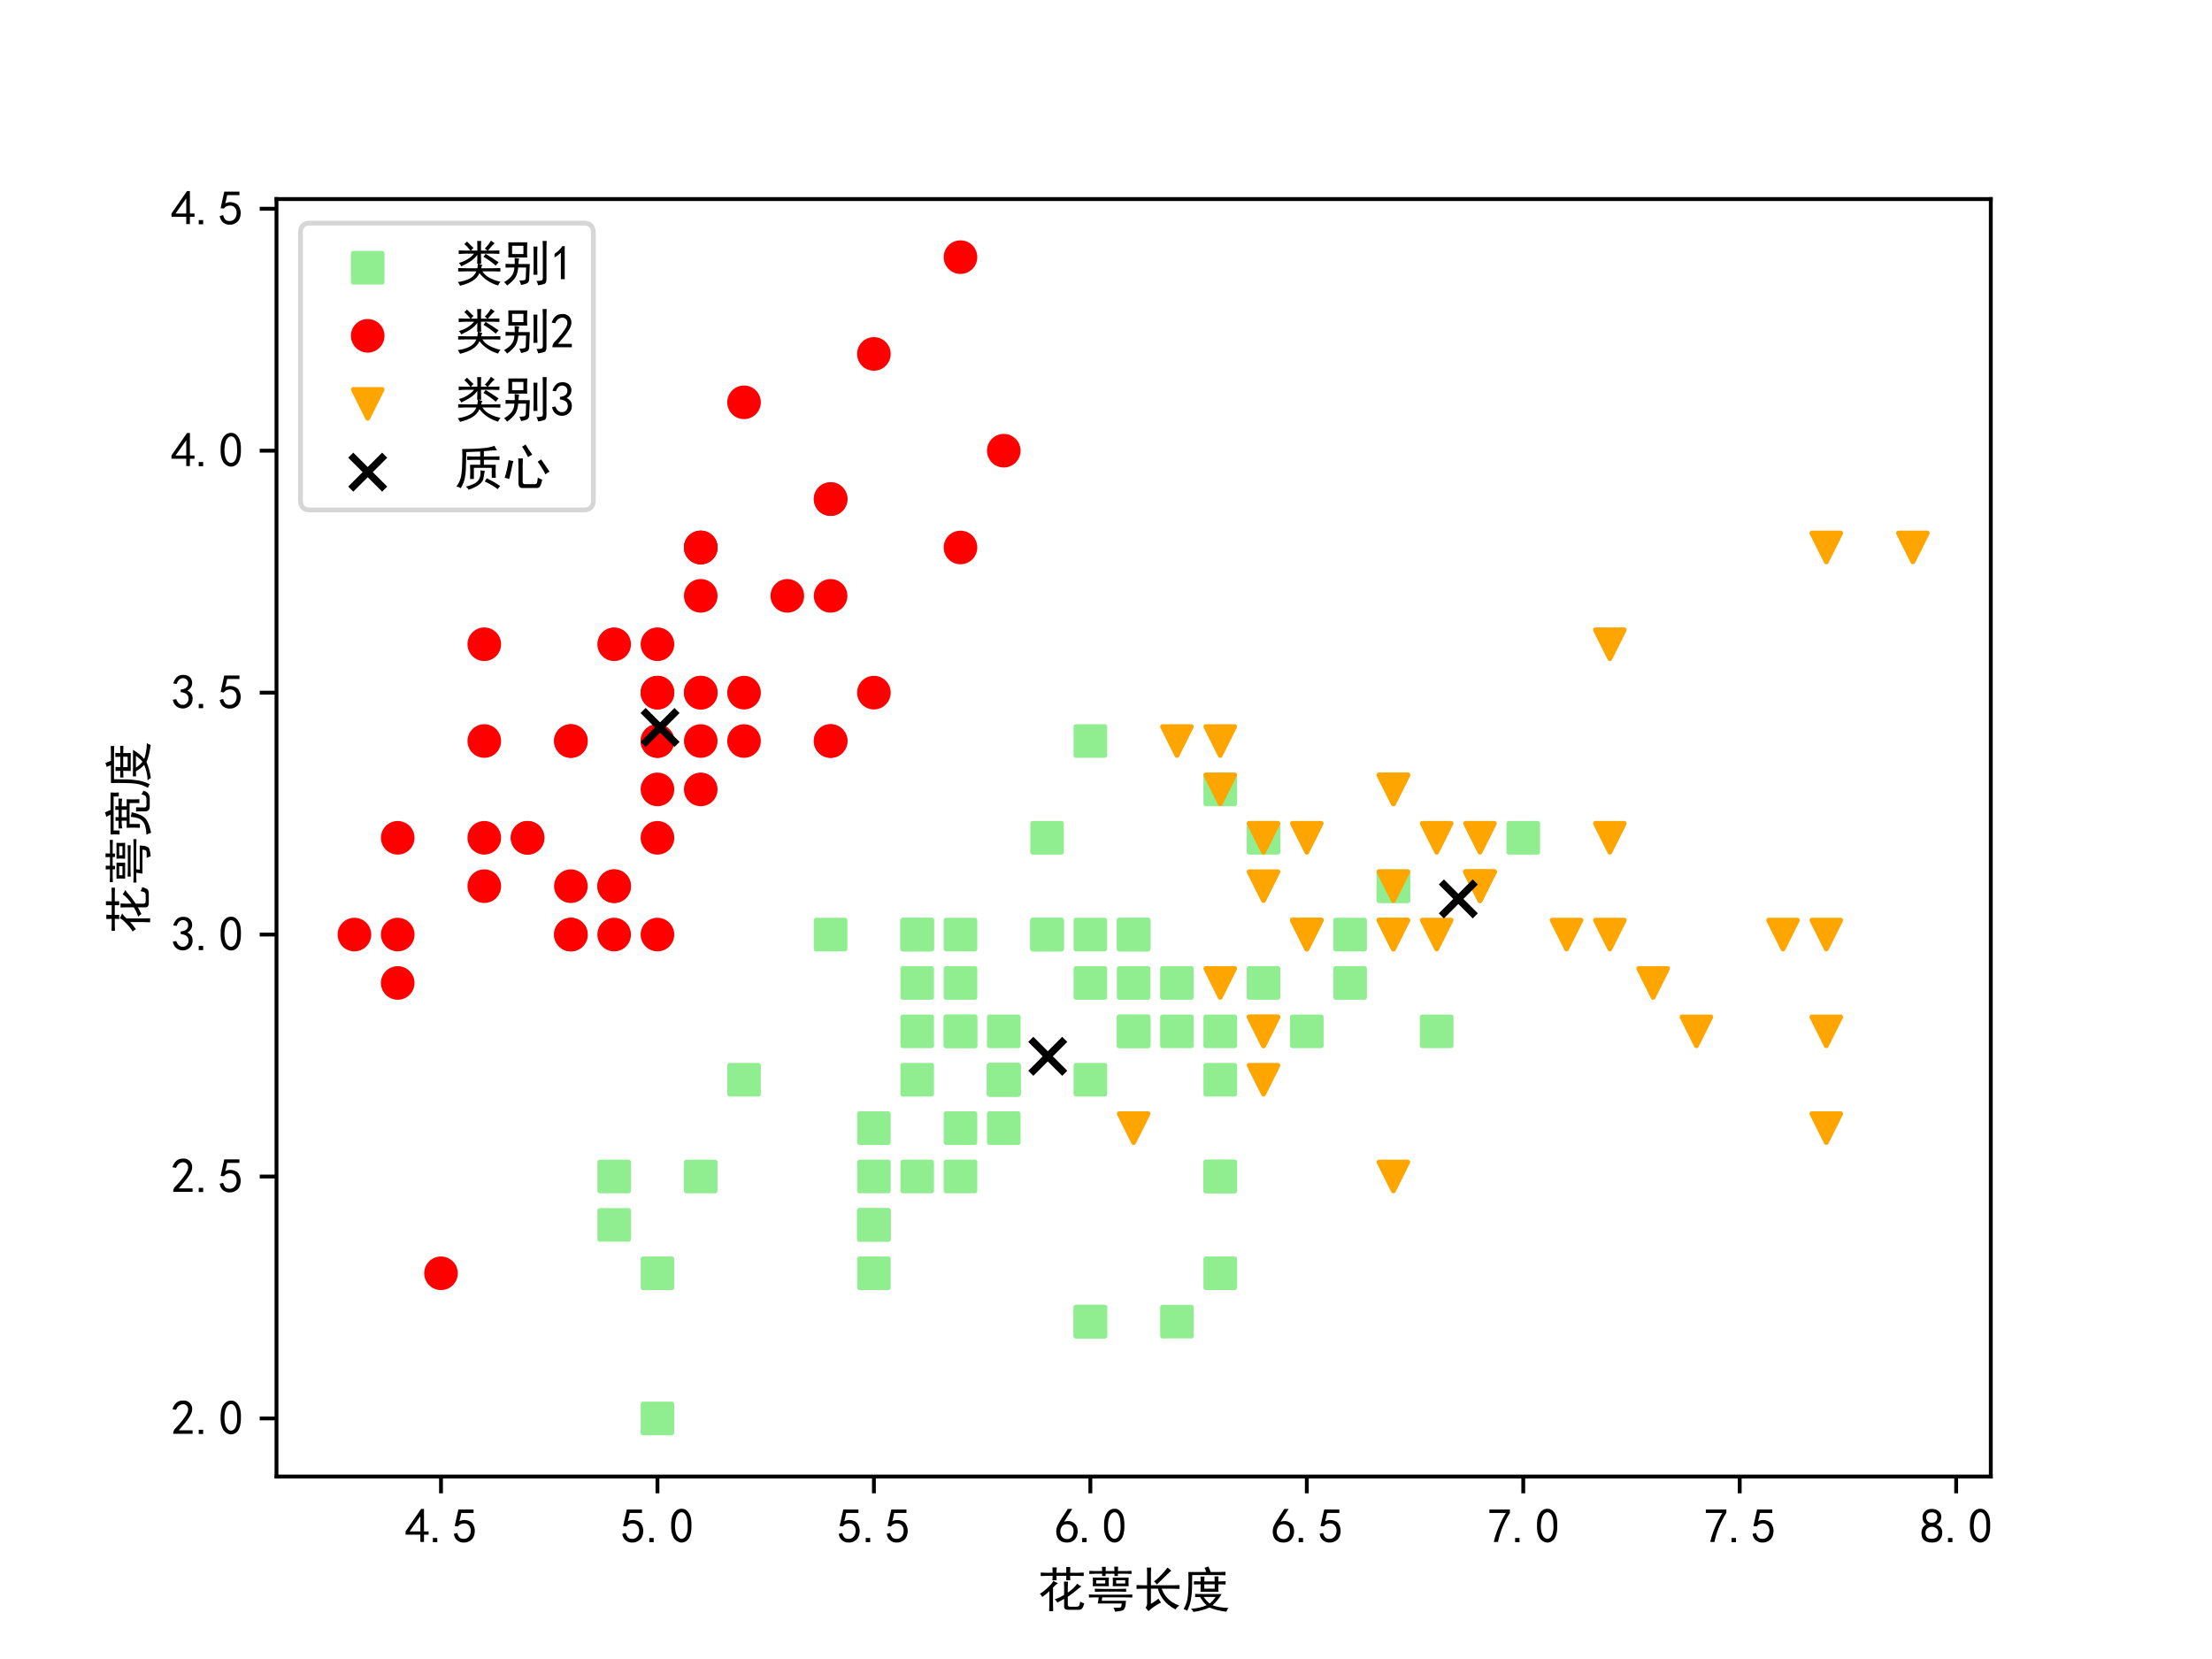 <?xml version="1.0" encoding="utf-8" standalone="no"?>
<!DOCTYPE svg PUBLIC "-//W3C//DTD SVG 1.1//EN"
  "http://www.w3.org/Graphics/SVG/1.1/DTD/svg11.dtd">
<svg height="345.6pt" version="1.1" viewBox="0 0 460.8 345.6" width="460.8pt" xmlns="http://www.w3.org/2000/svg" xmlns:xlink="http://www.w3.org/1999/xlink">
 <defs>
  <style type="text/css">*{stroke-linecap:butt;stroke-linejoin:round;}</style>
 </defs>
 <g id="figure_1">
  <g id="patch_1">
   <path d="M 0 345.6 
L 460.8 345.6 
L 460.8 0 
L 0 0 
z
" style="fill:#ffffff;"/>
  </g>
  <g id="axes_1">
   <g id="patch_2">
    <path d="M 57.6 307.584 
L 414.72 307.584 
L 414.72 41.472 
L 57.6 41.472 
z
" style="fill:#ffffff;"/>
   </g>
   <g id="PathCollection_1">
    <defs>
     <path d="M -3 3 
L 3 3 
L 3 -3 
L -3 -3 
z
" id="mfd81aebf42" style="stroke:#90ee90;"/>
    </defs>
    <g clip-path="url(#pcecd02b2a0)">
     <use style="fill:#90ee90;stroke:#90ee90;" x="317.324" xlink:href="#mfd81aebf42" y="174.528"/>
     <use style="fill:#90ee90;stroke:#90ee90;" x="263.215" xlink:href="#mfd81aebf42" y="174.528"/>
     <use style="fill:#90ee90;stroke:#90ee90;" x="182.051" xlink:href="#mfd81aebf42" y="265.248"/>
     <use style="fill:#90ee90;stroke:#90ee90;" x="272.233" xlink:href="#mfd81aebf42" y="214.848"/>
     <use style="fill:#90ee90;stroke:#90ee90;" x="200.087" xlink:href="#mfd81aebf42" y="214.848"/>
     <use style="fill:#90ee90;stroke:#90ee90;" x="254.196" xlink:href="#mfd81aebf42" y="164.448"/>
     <use style="fill:#90ee90;stroke:#90ee90;" x="127.942" xlink:href="#mfd81aebf42" y="255.168"/>
     <use style="fill:#90ee90;stroke:#90ee90;" x="281.251" xlink:href="#mfd81aebf42" y="204.768"/>
     <use style="fill:#90ee90;stroke:#90ee90;" x="154.996" xlink:href="#mfd81aebf42" y="224.928"/>
     <use style="fill:#90ee90;stroke:#90ee90;" x="136.96" xlink:href="#mfd81aebf42" y="295.488"/>
     <use style="fill:#90ee90;stroke:#90ee90;" x="218.124" xlink:href="#mfd81aebf42" y="194.688"/>
     <use style="fill:#90ee90;stroke:#90ee90;" x="227.142" xlink:href="#mfd81aebf42" y="275.328"/>
     <use style="fill:#90ee90;stroke:#90ee90;" x="236.16" xlink:href="#mfd81aebf42" y="204.768"/>
     <use style="fill:#90ee90;stroke:#90ee90;" x="191.069" xlink:href="#mfd81aebf42" y="204.768"/>
     <use style="fill:#90ee90;stroke:#90ee90;" x="290.269" xlink:href="#mfd81aebf42" y="184.608"/>
     <use style="fill:#90ee90;stroke:#90ee90;" x="191.069" xlink:href="#mfd81aebf42" y="194.688"/>
     <use style="fill:#90ee90;stroke:#90ee90;" x="209.105" xlink:href="#mfd81aebf42" y="224.928"/>
     <use style="fill:#90ee90;stroke:#90ee90;" x="245.178" xlink:href="#mfd81aebf42" y="275.328"/>
     <use style="fill:#90ee90;stroke:#90ee90;" x="191.069" xlink:href="#mfd81aebf42" y="245.088"/>
     <use style="fill:#90ee90;stroke:#90ee90;" x="218.124" xlink:href="#mfd81aebf42" y="174.528"/>
     <use style="fill:#90ee90;stroke:#90ee90;" x="236.16" xlink:href="#mfd81aebf42" y="214.848"/>
     <use style="fill:#90ee90;stroke:#90ee90;" x="254.196" xlink:href="#mfd81aebf42" y="245.088"/>
     <use style="fill:#90ee90;stroke:#90ee90;" x="236.16" xlink:href="#mfd81aebf42" y="214.848"/>
     <use style="fill:#90ee90;stroke:#90ee90;" x="263.215" xlink:href="#mfd81aebf42" y="204.768"/>
     <use style="fill:#90ee90;stroke:#90ee90;" x="281.251" xlink:href="#mfd81aebf42" y="194.688"/>
     <use style="fill:#90ee90;stroke:#90ee90;" x="299.287" xlink:href="#mfd81aebf42" y="214.848"/>
     <use style="fill:#90ee90;stroke:#90ee90;" x="227.142" xlink:href="#mfd81aebf42" y="204.768"/>
     <use style="fill:#90ee90;stroke:#90ee90;" x="200.087" xlink:href="#mfd81aebf42" y="235.008"/>
     <use style="fill:#90ee90;stroke:#90ee90;" x="182.051" xlink:href="#mfd81aebf42" y="255.168"/>
     <use style="fill:#90ee90;stroke:#90ee90;" x="182.051" xlink:href="#mfd81aebf42" y="255.168"/>
     <use style="fill:#90ee90;stroke:#90ee90;" x="209.105" xlink:href="#mfd81aebf42" y="224.928"/>
     <use style="fill:#90ee90;stroke:#90ee90;" x="227.142" xlink:href="#mfd81aebf42" y="224.928"/>
     <use style="fill:#90ee90;stroke:#90ee90;" x="173.033" xlink:href="#mfd81aebf42" y="194.688"/>
     <use style="fill:#90ee90;stroke:#90ee90;" x="227.142" xlink:href="#mfd81aebf42" y="154.368"/>
     <use style="fill:#90ee90;stroke:#90ee90;" x="290.269" xlink:href="#mfd81aebf42" y="184.608"/>
     <use style="fill:#90ee90;stroke:#90ee90;" x="254.196" xlink:href="#mfd81aebf42" y="265.248"/>
     <use style="fill:#90ee90;stroke:#90ee90;" x="191.069" xlink:href="#mfd81aebf42" y="194.688"/>
     <use style="fill:#90ee90;stroke:#90ee90;" x="182.051" xlink:href="#mfd81aebf42" y="245.088"/>
     <use style="fill:#90ee90;stroke:#90ee90;" x="182.051" xlink:href="#mfd81aebf42" y="235.008"/>
     <use style="fill:#90ee90;stroke:#90ee90;" x="236.16" xlink:href="#mfd81aebf42" y="194.688"/>
     <use style="fill:#90ee90;stroke:#90ee90;" x="209.105" xlink:href="#mfd81aebf42" y="235.008"/>
     <use style="fill:#90ee90;stroke:#90ee90;" x="136.96" xlink:href="#mfd81aebf42" y="265.248"/>
     <use style="fill:#90ee90;stroke:#90ee90;" x="191.069" xlink:href="#mfd81aebf42" y="224.928"/>
     <use style="fill:#90ee90;stroke:#90ee90;" x="200.087" xlink:href="#mfd81aebf42" y="194.688"/>
     <use style="fill:#90ee90;stroke:#90ee90;" x="200.087" xlink:href="#mfd81aebf42" y="204.768"/>
     <use style="fill:#90ee90;stroke:#90ee90;" x="245.178" xlink:href="#mfd81aebf42" y="204.768"/>
     <use style="fill:#90ee90;stroke:#90ee90;" x="145.978" xlink:href="#mfd81aebf42" y="245.088"/>
     <use style="fill:#90ee90;stroke:#90ee90;" x="200.087" xlink:href="#mfd81aebf42" y="214.848"/>
     <use style="fill:#90ee90;stroke:#90ee90;" x="209.105" xlink:href="#mfd81aebf42" y="224.928"/>
     <use style="fill:#90ee90;stroke:#90ee90;" x="127.942" xlink:href="#mfd81aebf42" y="245.088"/>
     <use style="fill:#90ee90;stroke:#90ee90;" x="200.087" xlink:href="#mfd81aebf42" y="245.088"/>
     <use style="fill:#90ee90;stroke:#90ee90;" x="209.105" xlink:href="#mfd81aebf42" y="214.848"/>
     <use style="fill:#90ee90;stroke:#90ee90;" x="227.142" xlink:href="#mfd81aebf42" y="275.328"/>
     <use style="fill:#90ee90;stroke:#90ee90;" x="191.069" xlink:href="#mfd81aebf42" y="214.848"/>
     <use style="fill:#90ee90;stroke:#90ee90;" x="254.196" xlink:href="#mfd81aebf42" y="224.928"/>
     <use style="fill:#90ee90;stroke:#90ee90;" x="245.178" xlink:href="#mfd81aebf42" y="214.848"/>
     <use style="fill:#90ee90;stroke:#90ee90;" x="236.16" xlink:href="#mfd81aebf42" y="194.688"/>
     <use style="fill:#90ee90;stroke:#90ee90;" x="254.196" xlink:href="#mfd81aebf42" y="214.848"/>
     <use style="fill:#90ee90;stroke:#90ee90;" x="227.142" xlink:href="#mfd81aebf42" y="194.688"/>
     <use style="fill:#90ee90;stroke:#90ee90;" x="209.105" xlink:href="#mfd81aebf42" y="224.928"/>
     <use style="fill:#90ee90;stroke:#90ee90;" x="254.196" xlink:href="#mfd81aebf42" y="245.088"/>
     <use style="fill:#90ee90;stroke:#90ee90;" x="218.124" xlink:href="#mfd81aebf42" y="194.688"/>
    </g>
   </g>
   <g id="PathCollection_2">
    <defs>
     <path d="M 0 3 
C 0.796 3 1.559 2.684 2.121 2.121 
C 2.684 1.559 3 0.796 3 0 
C 3 -0.796 2.684 -1.559 2.121 -2.121 
C 1.559 -2.684 0.796 -3 0 -3 
C -0.796 -3 -1.559 -2.684 -2.121 -2.121 
C -2.684 -1.559 -3 -0.796 -3 0 
C -3 0.796 -2.684 1.559 -2.121 2.121 
C -1.559 2.684 -0.796 3 0 3 
z
" id="mad27750762" style="stroke:#ff0000;"/>
    </defs>
    <g clip-path="url(#pcecd02b2a0)">
     <use style="fill:#ff0000;stroke:#ff0000;" x="145.978" xlink:href="#mad27750762" y="144.288"/>
     <use style="fill:#ff0000;stroke:#ff0000;" x="127.942" xlink:href="#mad27750762" y="194.688"/>
     <use style="fill:#ff0000;stroke:#ff0000;" x="109.905" xlink:href="#mad27750762" y="174.528"/>
     <use style="fill:#ff0000;stroke:#ff0000;" x="100.887" xlink:href="#mad27750762" y="184.608"/>
     <use style="fill:#ff0000;stroke:#ff0000;" x="136.96" xlink:href="#mad27750762" y="134.208"/>
     <use style="fill:#ff0000;stroke:#ff0000;" x="173.033" xlink:href="#mad27750762" y="103.968"/>
     <use style="fill:#ff0000;stroke:#ff0000;" x="100.887" xlink:href="#mad27750762" y="154.368"/>
     <use style="fill:#ff0000;stroke:#ff0000;" x="136.96" xlink:href="#mad27750762" y="154.368"/>
     <use style="fill:#ff0000;stroke:#ff0000;" x="82.851" xlink:href="#mad27750762" y="204.768"/>
     <use style="fill:#ff0000;stroke:#ff0000;" x="127.942" xlink:href="#mad27750762" y="184.608"/>
     <use style="fill:#ff0000;stroke:#ff0000;" x="173.033" xlink:href="#mad27750762" y="124.128"/>
     <use style="fill:#ff0000;stroke:#ff0000;" x="118.924" xlink:href="#mad27750762" y="154.368"/>
     <use style="fill:#ff0000;stroke:#ff0000;" x="118.924" xlink:href="#mad27750762" y="194.688"/>
     <use style="fill:#ff0000;stroke:#ff0000;" x="73.833" xlink:href="#mad27750762" y="194.688"/>
     <use style="fill:#ff0000;stroke:#ff0000;" x="209.105" xlink:href="#mad27750762" y="93.888"/>
     <use style="fill:#ff0000;stroke:#ff0000;" x="200.087" xlink:href="#mad27750762" y="53.568"/>
     <use style="fill:#ff0000;stroke:#ff0000;" x="173.033" xlink:href="#mad27750762" y="103.968"/>
     <use style="fill:#ff0000;stroke:#ff0000;" x="145.978" xlink:href="#mad27750762" y="144.288"/>
     <use style="fill:#ff0000;stroke:#ff0000;" x="200.087" xlink:href="#mad27750762" y="114.048"/>
     <use style="fill:#ff0000;stroke:#ff0000;" x="145.978" xlink:href="#mad27750762" y="114.048"/>
     <use style="fill:#ff0000;stroke:#ff0000;" x="173.033" xlink:href="#mad27750762" y="154.368"/>
     <use style="fill:#ff0000;stroke:#ff0000;" x="145.978" xlink:href="#mad27750762" y="124.128"/>
     <use style="fill:#ff0000;stroke:#ff0000;" x="100.887" xlink:href="#mad27750762" y="134.208"/>
     <use style="fill:#ff0000;stroke:#ff0000;" x="145.978" xlink:href="#mad27750762" y="164.448"/>
     <use style="fill:#ff0000;stroke:#ff0000;" x="118.924" xlink:href="#mad27750762" y="154.368"/>
     <use style="fill:#ff0000;stroke:#ff0000;" x="136.96" xlink:href="#mad27750762" y="194.688"/>
     <use style="fill:#ff0000;stroke:#ff0000;" x="136.96" xlink:href="#mad27750762" y="154.368"/>
     <use style="fill:#ff0000;stroke:#ff0000;" x="154.996" xlink:href="#mad27750762" y="144.288"/>
     <use style="fill:#ff0000;stroke:#ff0000;" x="154.996" xlink:href="#mad27750762" y="154.368"/>
     <use style="fill:#ff0000;stroke:#ff0000;" x="109.905" xlink:href="#mad27750762" y="174.528"/>
     <use style="fill:#ff0000;stroke:#ff0000;" x="118.924" xlink:href="#mad27750762" y="184.608"/>
     <use style="fill:#ff0000;stroke:#ff0000;" x="173.033" xlink:href="#mad27750762" y="154.368"/>
     <use style="fill:#ff0000;stroke:#ff0000;" x="154.996" xlink:href="#mad27750762" y="83.808"/>
     <use style="fill:#ff0000;stroke:#ff0000;" x="182.051" xlink:href="#mad27750762" y="73.728"/>
     <use style="fill:#ff0000;stroke:#ff0000;" x="127.942" xlink:href="#mad27750762" y="184.608"/>
     <use style="fill:#ff0000;stroke:#ff0000;" x="136.96" xlink:href="#mad27750762" y="174.528"/>
     <use style="fill:#ff0000;stroke:#ff0000;" x="182.051" xlink:href="#mad27750762" y="144.288"/>
     <use style="fill:#ff0000;stroke:#ff0000;" x="127.942" xlink:href="#mad27750762" y="134.208"/>
     <use style="fill:#ff0000;stroke:#ff0000;" x="82.851" xlink:href="#mad27750762" y="194.688"/>
     <use style="fill:#ff0000;stroke:#ff0000;" x="145.978" xlink:href="#mad27750762" y="154.368"/>
     <use style="fill:#ff0000;stroke:#ff0000;" x="136.96" xlink:href="#mad27750762" y="144.288"/>
     <use style="fill:#ff0000;stroke:#ff0000;" x="91.869" xlink:href="#mad27750762" y="265.248"/>
     <use style="fill:#ff0000;stroke:#ff0000;" x="82.851" xlink:href="#mad27750762" y="174.528"/>
     <use style="fill:#ff0000;stroke:#ff0000;" x="136.96" xlink:href="#mad27750762" y="144.288"/>
     <use style="fill:#ff0000;stroke:#ff0000;" x="145.978" xlink:href="#mad27750762" y="114.048"/>
     <use style="fill:#ff0000;stroke:#ff0000;" x="118.924" xlink:href="#mad27750762" y="194.688"/>
     <use style="fill:#ff0000;stroke:#ff0000;" x="145.978" xlink:href="#mad27750762" y="114.048"/>
     <use style="fill:#ff0000;stroke:#ff0000;" x="100.887" xlink:href="#mad27750762" y="174.528"/>
     <use style="fill:#ff0000;stroke:#ff0000;" x="164.015" xlink:href="#mad27750762" y="124.128"/>
     <use style="fill:#ff0000;stroke:#ff0000;" x="136.96" xlink:href="#mad27750762" y="164.448"/>
    </g>
   </g>
   <g id="PathCollection_3">
    <defs>
     <path d="M -0 3 
L 3 -3 
L -3 -3 
z
" id="m2364757f7c" style="stroke:#ffa500;"/>
    </defs>
    <g clip-path="url(#pcecd02b2a0)">
     <use style="fill:#ffa500;stroke:#ffa500;" x="308.305" xlink:href="#m2364757f7c" y="184.608"/>
     <use style="fill:#ffa500;stroke:#ffa500;" x="290.269" xlink:href="#m2364757f7c" y="194.688"/>
     <use style="fill:#ffa500;stroke:#ffa500;" x="254.196" xlink:href="#m2364757f7c" y="164.448"/>
     <use style="fill:#ffa500;stroke:#ffa500;" x="326.342" xlink:href="#m2364757f7c" y="194.688"/>
     <use style="fill:#ffa500;stroke:#ffa500;" x="254.196" xlink:href="#m2364757f7c" y="204.768"/>
     <use style="fill:#ffa500;stroke:#ffa500;" x="272.233" xlink:href="#m2364757f7c" y="194.688"/>
     <use style="fill:#ffa500;stroke:#ffa500;" x="371.433" xlink:href="#m2364757f7c" y="194.688"/>
     <use style="fill:#ffa500;stroke:#ffa500;" x="344.378" xlink:href="#m2364757f7c" y="204.768"/>
     <use style="fill:#ffa500;stroke:#ffa500;" x="290.269" xlink:href="#m2364757f7c" y="245.088"/>
     <use style="fill:#ffa500;stroke:#ffa500;" x="335.36" xlink:href="#m2364757f7c" y="134.208"/>
     <use style="fill:#ffa500;stroke:#ffa500;" x="272.233" xlink:href="#m2364757f7c" y="174.528"/>
     <use style="fill:#ffa500;stroke:#ffa500;" x="263.215" xlink:href="#m2364757f7c" y="224.928"/>
     <use style="fill:#ffa500;stroke:#ffa500;" x="299.287" xlink:href="#m2364757f7c" y="194.688"/>
     <use style="fill:#ffa500;stroke:#ffa500;" x="263.215" xlink:href="#m2364757f7c" y="174.528"/>
     <use style="fill:#ffa500;stroke:#ffa500;" x="272.233" xlink:href="#m2364757f7c" y="194.688"/>
     <use style="fill:#ffa500;stroke:#ffa500;" x="380.451" xlink:href="#m2364757f7c" y="114.048"/>
     <use style="fill:#ffa500;stroke:#ffa500;" x="380.451" xlink:href="#m2364757f7c" y="235.008"/>
     <use style="fill:#ffa500;stroke:#ffa500;" x="308.305" xlink:href="#m2364757f7c" y="174.528"/>
     <use style="fill:#ffa500;stroke:#ffa500;" x="380.451" xlink:href="#m2364757f7c" y="214.848"/>
     <use style="fill:#ffa500;stroke:#ffa500;" x="290.269" xlink:href="#m2364757f7c" y="164.448"/>
     <use style="fill:#ffa500;stroke:#ffa500;" x="335.36" xlink:href="#m2364757f7c" y="174.528"/>
     <use style="fill:#ffa500;stroke:#ffa500;" x="263.215" xlink:href="#m2364757f7c" y="214.848"/>
     <use style="fill:#ffa500;stroke:#ffa500;" x="335.36" xlink:href="#m2364757f7c" y="194.688"/>
     <use style="fill:#ffa500;stroke:#ffa500;" x="353.396" xlink:href="#m2364757f7c" y="214.848"/>
     <use style="fill:#ffa500;stroke:#ffa500;" x="398.487" xlink:href="#m2364757f7c" y="114.048"/>
     <use style="fill:#ffa500;stroke:#ffa500;" x="263.215" xlink:href="#m2364757f7c" y="214.848"/>
     <use style="fill:#ffa500;stroke:#ffa500;" x="236.16" xlink:href="#m2364757f7c" y="235.008"/>
     <use style="fill:#ffa500;stroke:#ffa500;" x="380.451" xlink:href="#m2364757f7c" y="194.688"/>
     <use style="fill:#ffa500;stroke:#ffa500;" x="254.196" xlink:href="#m2364757f7c" y="154.368"/>
     <use style="fill:#ffa500;stroke:#ffa500;" x="263.215" xlink:href="#m2364757f7c" y="184.608"/>
     <use style="fill:#ffa500;stroke:#ffa500;" x="308.305" xlink:href="#m2364757f7c" y="184.608"/>
     <use style="fill:#ffa500;stroke:#ffa500;" x="290.269" xlink:href="#m2364757f7c" y="184.608"/>
     <use style="fill:#ffa500;stroke:#ffa500;" x="308.305" xlink:href="#m2364757f7c" y="184.608"/>
     <use style="fill:#ffa500;stroke:#ffa500;" x="299.287" xlink:href="#m2364757f7c" y="174.528"/>
     <use style="fill:#ffa500;stroke:#ffa500;" x="290.269" xlink:href="#m2364757f7c" y="164.448"/>
     <use style="fill:#ffa500;stroke:#ffa500;" x="290.269" xlink:href="#m2364757f7c" y="194.688"/>
     <use style="fill:#ffa500;stroke:#ffa500;" x="272.233" xlink:href="#m2364757f7c" y="194.688"/>
     <use style="fill:#ffa500;stroke:#ffa500;" x="245.178" xlink:href="#m2364757f7c" y="154.368"/>
    </g>
   </g>
   <g id="PathCollection_4">
    <defs>
     <path d="M -3.536 3.536 
L 3.536 -3.536 
M -3.536 -3.536 
L 3.536 3.536 
" id="m70d8094b6a" style="stroke:#000000;stroke-width:1.5;"/>
    </defs>
    <g clip-path="url(#pcecd02b2a0)">
     <use style="stroke:#000000;stroke-width:1.5;" x="218.269" xlink:href="#m70d8094b6a" y="220.051"/>
     <use style="stroke:#000000;stroke-width:1.5;" x="137.501" xlink:href="#m70d8094b6a" y="151.546"/>
     <use style="stroke:#000000;stroke-width:1.5;" x="303.796" xlink:href="#m70d8094b6a" y="187.261"/>
    </g>
   </g>
   <g id="matplotlib.axis_1">
    <g id="xtick_1">
     <g id="line2d_1">
      <defs>
       <path d="M 0 0 
L 0 3.5 
" id="m097b95d434" style="stroke:#000000;stroke-width:0.8;"/>
      </defs>
      <g>
       <use style="stroke:#000000;stroke-width:0.8;" x="91.869" xlink:href="#m097b95d434" y="307.584"/>
      </g>
     </g>
     <g id="text_1">
      <!-- 4.5 -->
      <g transform="translate(84.369 321.459)scale(0.1 -0.1)">
       <defs>
        <path d="M 2000 1100 
L 75 1100 
L 75 1525 
L 2100 4450 
L 2475 4450 
L 2475 1525 
L 3075 1525 
L 3075 1100 
L 2475 1100 
L 2475 150 
L 2000 150 
L 2000 1100 
z
M 2000 1525 
L 2000 3500 
L 600 1525 
L 2000 1525 
z
" id="SimHei-34" transform="scale(0.016)"/>
        <path d="M 1075 125 
L 500 125 
L 500 675 
L 1075 675 
L 1075 125 
z
" id="SimHei-2e" transform="scale(0.016)"/>
        <path d="M 550 1325 
Q 725 650 1150 575 
Q 1575 500 1837 662 
Q 2100 825 2212 1087 
Q 2325 1350 2312 1675 
Q 2300 2000 2137 2225 
Q 1975 2450 1725 2525 
Q 1475 2600 1162 2525 
Q 850 2450 650 2175 
L 225 2225 
Q 275 2375 700 4375 
L 2675 4375 
L 2675 3925 
L 1075 3925 
Q 950 3250 825 2850 
Q 1200 3025 1525 3012 
Q 1850 3000 2150 2862 
Q 2450 2725 2587 2487 
Q 2725 2250 2787 2012 
Q 2850 1775 2837 1500 
Q 2825 1225 2725 937 
Q 2625 650 2425 462 
Q 2225 275 1937 162 
Q 1650 50 1275 75 
Q 900 100 562 350 
Q 225 600 100 1200 
L 550 1325 
z
" id="SimHei-35" transform="scale(0.016)"/>
       </defs>
       <use xlink:href="#SimHei-34"/>
       <use x="50" xlink:href="#SimHei-2e"/>
       <use x="100" xlink:href="#SimHei-35"/>
      </g>
     </g>
    </g>
    <g id="xtick_2">
     <g id="line2d_2">
      <g>
       <use style="stroke:#000000;stroke-width:0.8;" x="136.96" xlink:href="#m097b95d434" y="307.584"/>
      </g>
     </g>
     <g id="text_2">
      <!-- 5.0 -->
      <g transform="translate(129.46 321.459)scale(0.1 -0.1)">
       <defs>
        <path d="M 225 2537 
Q 250 3200 412 3587 
Q 575 3975 875 4225 
Q 1175 4475 1612 4475 
Q 2050 4475 2375 4112 
Q 2700 3750 2800 3200 
Q 2900 2650 2862 1937 
Q 2825 1225 2612 775 
Q 2400 325 1975 150 
Q 1550 -25 1125 187 
Q 700 400 525 750 
Q 350 1100 275 1487 
Q 200 1875 225 2537 
z
M 750 2687 
Q 675 2000 800 1462 
Q 925 925 1212 700 
Q 1500 475 1800 612 
Q 2100 750 2237 1162 
Q 2375 1575 2375 2062 
Q 2375 2550 2337 2950 
Q 2300 3350 2112 3675 
Q 1925 4000 1612 4012 
Q 1300 4025 1062 3700 
Q 825 3375 750 2687 
z
" id="SimHei-30" transform="scale(0.016)"/>
       </defs>
       <use xlink:href="#SimHei-35"/>
       <use x="50" xlink:href="#SimHei-2e"/>
       <use x="100" xlink:href="#SimHei-30"/>
      </g>
     </g>
    </g>
    <g id="xtick_3">
     <g id="line2d_3">
      <g>
       <use style="stroke:#000000;stroke-width:0.8;" x="182.051" xlink:href="#m097b95d434" y="307.584"/>
      </g>
     </g>
     <g id="text_3">
      <!-- 5.5 -->
      <g transform="translate(174.551 321.459)scale(0.1 -0.1)">
       <use xlink:href="#SimHei-35"/>
       <use x="50" xlink:href="#SimHei-2e"/>
       <use x="100" xlink:href="#SimHei-35"/>
      </g>
     </g>
    </g>
    <g id="xtick_4">
     <g id="line2d_4">
      <g>
       <use style="stroke:#000000;stroke-width:0.8;" x="227.142" xlink:href="#m097b95d434" y="307.584"/>
      </g>
     </g>
     <g id="text_4">
      <!-- 6.0 -->
      <g transform="translate(219.642 321.459)scale(0.1 -0.1)">
       <defs>
        <path d="M 250 1612 
Q 275 1975 387 2225 
Q 500 2475 725 2850 
L 1750 4450 
L 2325 4450 
L 1275 2800 
Q 1950 2975 2350 2750 
Q 2750 2525 2887 2237 
Q 3025 1950 3037 1612 
Q 3050 1275 2937 950 
Q 2825 625 2537 362 
Q 2250 100 1737 75 
Q 1225 50 862 262 
Q 500 475 362 862 
Q 225 1250 250 1612 
z
M 1025 787 
Q 1250 550 1625 525 
Q 2000 500 2250 775 
Q 2500 1050 2500 1575 
Q 2500 2100 2187 2300 
Q 1875 2500 1487 2450 
Q 1100 2400 925 2075 
Q 750 1750 775 1387 
Q 800 1025 1025 787 
z
" id="SimHei-36" transform="scale(0.016)"/>
       </defs>
       <use xlink:href="#SimHei-36"/>
       <use x="50" xlink:href="#SimHei-2e"/>
       <use x="100" xlink:href="#SimHei-30"/>
      </g>
     </g>
    </g>
    <g id="xtick_5">
     <g id="line2d_5">
      <g>
       <use style="stroke:#000000;stroke-width:0.8;" x="272.233" xlink:href="#m097b95d434" y="307.584"/>
      </g>
     </g>
     <g id="text_5">
      <!-- 6.5 -->
      <g transform="translate(264.733 321.459)scale(0.1 -0.1)">
       <use xlink:href="#SimHei-36"/>
       <use x="50" xlink:href="#SimHei-2e"/>
       <use x="100" xlink:href="#SimHei-35"/>
      </g>
     </g>
    </g>
    <g id="xtick_6">
     <g id="line2d_6">
      <g>
       <use style="stroke:#000000;stroke-width:0.8;" x="317.324" xlink:href="#m097b95d434" y="307.584"/>
      </g>
     </g>
     <g id="text_6">
      <!-- 7.0 -->
      <g transform="translate(309.824 321.459)scale(0.1 -0.1)">
       <defs>
        <path d="M 850 150 
Q 1300 2050 2425 3925 
L 275 3925 
L 275 4375 
L 2950 4375 
L 2950 3950 
Q 1775 2050 1400 150 
L 850 150 
z
" id="SimHei-37" transform="scale(0.016)"/>
       </defs>
       <use xlink:href="#SimHei-37"/>
       <use x="50" xlink:href="#SimHei-2e"/>
       <use x="100" xlink:href="#SimHei-30"/>
      </g>
     </g>
    </g>
    <g id="xtick_7">
     <g id="line2d_7">
      <g>
       <use style="stroke:#000000;stroke-width:0.8;" x="362.415" xlink:href="#m097b95d434" y="307.584"/>
      </g>
     </g>
     <g id="text_7">
      <!-- 7.5 -->
      <g transform="translate(354.915 321.459)scale(0.1 -0.1)">
       <use xlink:href="#SimHei-37"/>
       <use x="50" xlink:href="#SimHei-2e"/>
       <use x="100" xlink:href="#SimHei-35"/>
      </g>
     </g>
    </g>
    <g id="xtick_8">
     <g id="line2d_8">
      <g>
       <use style="stroke:#000000;stroke-width:0.8;" x="407.505" xlink:href="#m097b95d434" y="307.584"/>
      </g>
     </g>
     <g id="text_8">
      <!-- 8.0 -->
      <g transform="translate(400.005 321.459)scale(0.1 -0.1)">
       <defs>
        <path d="M 175 1375 
Q 175 1675 325 1962 
Q 475 2250 825 2425 
Q 525 2600 425 2812 
Q 325 3025 312 3300 
Q 300 3575 387 3775 
Q 475 3975 650 4150 
Q 825 4325 1037 4387 
Q 1250 4450 1500 4450 
Q 1750 4450 1950 4400 
Q 2150 4350 2375 4187 
Q 2600 4025 2700 3725 
Q 2800 3425 2687 3025 
Q 2575 2625 2100 2400 
Q 2525 2275 2700 2012 
Q 2875 1750 2875 1375 
Q 2875 1000 2762 775 
Q 2650 550 2512 400 
Q 2375 250 2137 162 
Q 1900 75 1537 75 
Q 1175 75 912 162 
Q 650 250 475 425 
Q 300 600 237 837 
Q 175 1075 175 1375 
z
M 687 1400 
Q 675 1100 787 875 
Q 900 650 1200 587 
Q 1500 525 1825 600 
Q 2150 675 2275 950 
Q 2400 1225 2362 1500 
Q 2325 1775 2050 1962 
Q 1775 2150 1450 2125 
Q 1125 2100 912 1900 
Q 700 1700 687 1400 
z
M 775 3350 
Q 775 3100 950 2875 
Q 1125 2650 1500 2650 
Q 1875 2650 2062 2875 
Q 2250 3100 2237 3412 
Q 2225 3725 2012 3875 
Q 1800 4025 1437 4000 
Q 1075 3975 925 3787 
Q 775 3600 775 3350 
z
" id="SimHei-38" transform="scale(0.016)"/>
       </defs>
       <use xlink:href="#SimHei-38"/>
       <use x="50" xlink:href="#SimHei-2e"/>
       <use x="100" xlink:href="#SimHei-30"/>
      </g>
     </g>
    </g>
    <g id="text_9">
     <!-- 花萼长度 -->
     <g transform="translate(216.16 334.717)scale(0.1 -0.1)">
      <defs>
       <path d="M 3950 3275 
Q 3925 2975 3925 2550 
L 3925 1850 
Q 4200 2000 4587 2362 
Q 4975 2725 5150 3000 
Q 5375 2800 5700 2650 
Q 5400 2475 5100 2187 
Q 4800 1900 3925 1300 
L 3925 275 
Q 3925 0 4250 0 
L 5025 0 
Q 5275 0 5375 112 
Q 5475 225 5550 675 
Q 5800 500 6075 450 
Q 5900 -150 5737 -275 
Q 5575 -400 5250 -400 
L 4025 -400 
Q 3450 -400 3450 0 
L 3450 1025 
Q 3200 875 2575 550 
Q 2450 775 2225 975 
Q 2750 1125 3450 1550 
L 3450 2550 
Q 3450 2975 3425 3275 
L 3950 3275 
z
M 2450 4025 
Q 2450 3750 2475 3450 
L 1925 3450 
Q 1950 3750 1950 4025 
L 1250 4025 
Q 825 4025 400 4000 
L 400 4450 
Q 825 4425 1250 4425 
L 1950 4425 
Q 1950 4825 1925 5125 
L 2500 5125 
Q 2450 4825 2450 4425 
L 3725 4425 
L 3725 5175 
L 4250 5175 
Q 4225 4875 4225 4425 
L 5225 4425 
Q 5675 4425 6000 4450 
L 6000 4000 
Q 5675 4025 5225 4025 
L 4225 4025 
Q 4225 3800 4250 3450 
L 3725 3450 
L 3725 4025 
L 2450 4025 
z
M 2650 3075 
Q 2350 2875 2000 2500 
L 2000 325 
Q 2000 -75 2025 -575 
L 1500 -575 
Q 1525 -100 1525 325 
L 1525 2025 
Q 1100 1625 600 1275 
Q 475 1500 300 1700 
Q 725 1925 1312 2487 
Q 1900 3050 2050 3375 
Q 2275 3200 2650 3075 
z
" id="SimHei-82b1" transform="scale(0.016)"/>
       <path d="M 3625 -125 
Q 4400 -150 4537 -87 
Q 4675 -25 4700 425 
L 1575 425 
Q 1675 950 1700 1225 
L 1225 1225 
Q 875 1225 425 1200 
L 425 1600 
Q 875 1575 1225 1575 
L 5025 1575 
Q 5600 1575 6075 1600 
L 6075 1200 
Q 5600 1225 5025 1225 
L 2150 1225 
Q 2125 1025 2100 775 
L 5250 775 
Q 5225 400 5200 225 
Q 5175 50 5087 -175 
Q 5000 -400 4762 -487 
Q 4525 -575 3850 -650 
Q 3750 -350 3625 -125 
z
M 2150 4650 
Q 2150 4825 2125 5200 
L 2625 5200 
Q 2600 4825 2600 4650 
L 3750 4650 
Q 3750 4975 3725 5225 
L 4225 5225 
Q 4200 4950 4200 4650 
L 5275 4650 
Q 5600 4650 5975 4675 
L 5975 4275 
Q 5600 4300 5275 4300 
L 4200 4300 
L 4200 4000 
L 3750 4000 
L 3750 4300 
L 2600 4300 
L 2600 4000 
L 2150 4000 
L 2150 4300 
L 1200 4300 
Q 875 4300 475 4275 
L 475 4675 
Q 875 4650 1200 4650 
L 2150 4650 
z
M 3025 3800 
Q 3000 3525 3000 3250 
Q 3000 2975 3025 2675 
L 925 2675 
Q 950 2975 950 3250 
Q 950 3525 925 3800 
L 3025 3800 
z
M 5600 3800 
Q 5575 3575 5575 3275 
Q 5575 3000 5600 2675 
L 3525 2675 
Q 3550 2975 3550 3275 
Q 3550 3575 3525 3800 
L 5600 3800 
z
M 4375 2325 
Q 4800 2325 5275 2350 
L 5275 1950 
Q 4800 1975 4400 1975 
L 2225 1975 
Q 1675 1975 1200 1950 
L 1200 2350 
Q 1675 2325 2225 2325 
L 4375 2325 
z
M 2550 3025 
L 2550 3450 
L 1375 3450 
L 1375 3025 
L 2550 3025 
z
M 5150 3025 
L 5150 3450 
L 3975 3450 
L 3975 3025 
L 5150 3025 
z
" id="SimHei-843c" transform="scale(0.016)"/>
       <path d="M 1750 2800 
L 1750 4450 
Q 1750 4675 1725 5100 
L 2275 5100 
Q 2250 4625 2250 4475 
L 2250 2800 
L 5275 2800 
Q 5600 2800 5975 2825 
L 5975 2325 
Q 5500 2350 5100 2350 
L 3650 2350 
Q 3825 1850 4187 1375 
Q 4550 900 5050 587 
Q 5550 275 5950 150 
Q 5625 -50 5450 -350 
Q 4925 -75 4475 300 
Q 4025 675 3675 1212 
Q 3325 1750 3150 2350 
L 2250 2350 
L 2250 375 
Q 2975 825 3225 1050 
Q 3400 775 3575 550 
Q 3100 325 2625 -12 
Q 2150 -350 1925 -575 
Q 1725 -300 1550 -100 
Q 1750 100 1750 425 
L 1750 2350 
L 1175 2350 
Q 825 2350 375 2325 
L 375 2825 
Q 825 2800 1125 2800 
L 1750 2800 
z
M 4900 4700 
Q 4625 4475 4087 3937 
Q 3550 3400 3025 2900 
Q 2800 3200 2650 3300 
Q 3075 3600 3600 4150 
Q 4125 4700 4400 5100 
Q 4600 4925 4900 4700 
z
" id="SimHei-957f" transform="scale(0.016)"/>
       <path d="M 1750 1675 
Q 2450 1650 2875 1650 
L 5200 1650 
Q 4975 1250 4650 850 
Q 4325 450 4025 200 
Q 4350 50 4950 -50 
Q 5550 -150 6100 -150 
Q 5950 -300 5825 -650 
Q 5100 -550 4550 -412 
Q 4000 -275 3625 -100 
Q 3100 -325 2587 -462 
Q 2075 -600 1525 -675 
Q 1450 -475 1225 -250 
Q 1675 -250 2250 -125 
Q 2825 0 3250 200 
Q 2825 550 2400 1275 
L 1750 1250 
L 1750 1675 
z
M 2975 5075 
Q 3250 5150 3475 5250 
Q 3625 4975 3775 4525 
L 4700 4525 
Q 4975 4525 5700 4550 
L 5700 4100 
Q 5000 4125 4650 4125 
L 1375 4125 
Q 1375 3000 1350 2312 
Q 1325 1625 1212 950 
Q 1100 275 725 -525 
Q 500 -375 250 -300 
Q 650 400 762 1075 
Q 875 1750 887 2800 
Q 900 3850 875 4525 
L 3200 4525 
Q 3100 4850 2975 5075 
z
M 2475 3300 
Q 2475 3700 2450 3925 
L 2975 3925 
Q 2950 3725 2950 3300 
L 4300 3300 
Q 4300 3700 4275 3950 
L 4800 3950 
Q 4775 3650 4775 3300 
Q 5325 3300 5725 3325 
L 5725 2900 
Q 5350 2925 4775 2925 
Q 4775 2250 4800 1950 
L 2450 1950 
Q 2475 2350 2475 2925 
Q 2175 2925 1600 2900 
L 1600 3325 
Q 2175 3300 2475 3300 
z
M 4300 2350 
L 4300 2925 
L 2950 2925 
L 2950 2350 
L 4300 2350 
z
M 2875 1275 
Q 3200 775 3650 425 
Q 4025 700 4425 1275 
L 2900 1275 
L 2875 1275 
z
" id="SimHei-5ea6" transform="scale(0.016)"/>
      </defs>
      <use xlink:href="#SimHei-82b1"/>
      <use x="100" xlink:href="#SimHei-843c"/>
      <use x="200" xlink:href="#SimHei-957f"/>
      <use x="300" xlink:href="#SimHei-5ea6"/>
     </g>
    </g>
   </g>
   <g id="matplotlib.axis_2">
    <g id="ytick_1">
     <g id="line2d_9">
      <defs>
       <path d="M 0 0 
L -3.5 0 
" id="m122eb1d091" style="stroke:#000000;stroke-width:0.8;"/>
      </defs>
      <g>
       <use style="stroke:#000000;stroke-width:0.8;" x="57.6" xlink:href="#m122eb1d091" y="295.488"/>
      </g>
     </g>
     <g id="text_10">
      <!-- 2.0 -->
      <g transform="translate(35.6 298.925)scale(0.1 -0.1)">
       <defs>
        <path d="M 300 250 
Q 325 625 650 925 
Q 975 1225 1475 1862 
Q 1975 2500 2125 2850 
Q 2275 3200 2237 3450 
Q 2200 3700 2000 3862 
Q 1800 4025 1537 4000 
Q 1275 3975 1037 3800 
Q 800 3625 675 3275 
L 200 3350 
Q 400 3925 712 4187 
Q 1025 4450 1450 4475 
Q 1700 4500 1900 4462 
Q 2100 4425 2312 4287 
Q 2525 4150 2662 3875 
Q 2800 3600 2762 3212 
Q 2725 2825 2375 2287 
Q 2025 1750 1025 600 
L 2825 600 
L 2825 150 
L 300 150 
L 300 250 
z
" id="SimHei-32" transform="scale(0.016)"/>
       </defs>
       <use xlink:href="#SimHei-32"/>
       <use x="50" xlink:href="#SimHei-2e"/>
       <use x="100" xlink:href="#SimHei-30"/>
      </g>
     </g>
    </g>
    <g id="ytick_2">
     <g id="line2d_10">
      <g>
       <use style="stroke:#000000;stroke-width:0.8;" x="57.6" xlink:href="#m122eb1d091" y="245.088"/>
      </g>
     </g>
     <g id="text_11">
      <!-- 2.5 -->
      <g transform="translate(35.6 248.525)scale(0.1 -0.1)">
       <use xlink:href="#SimHei-32"/>
       <use x="50" xlink:href="#SimHei-2e"/>
       <use x="100" xlink:href="#SimHei-35"/>
      </g>
     </g>
    </g>
    <g id="ytick_3">
     <g id="line2d_11">
      <g>
       <use style="stroke:#000000;stroke-width:0.8;" x="57.6" xlink:href="#m122eb1d091" y="194.688"/>
      </g>
     </g>
     <g id="text_12">
      <!-- 3.0 -->
      <g transform="translate(35.6 198.125)scale(0.1 -0.1)">
       <defs>
        <path d="M 250 1225 
L 700 1300 
Q 800 975 1025 762 
Q 1250 550 1587 562 
Q 1925 575 2125 837 
Q 2325 1100 2300 1437 
Q 2275 1775 2037 1962 
Q 1800 2150 1275 2225 
L 1275 2550 
Q 1800 2600 2037 2825 
Q 2275 3050 2250 3412 
Q 2225 3775 1925 3937 
Q 1625 4100 1287 3975 
Q 950 3850 750 3275 
L 300 3350 
Q 450 3800 712 4100 
Q 975 4400 1425 4450 
Q 1875 4500 2212 4337 
Q 2550 4175 2687 3837 
Q 2825 3500 2725 3100 
Q 2625 2700 2150 2400 
Q 2500 2250 2687 1950 
Q 2875 1650 2812 1162 
Q 2750 675 2375 375 
Q 2000 75 1525 87 
Q 1050 100 700 387 
Q 350 675 250 1225 
z
" id="SimHei-33" transform="scale(0.016)"/>
       </defs>
       <use xlink:href="#SimHei-33"/>
       <use x="50" xlink:href="#SimHei-2e"/>
       <use x="100" xlink:href="#SimHei-30"/>
      </g>
     </g>
    </g>
    <g id="ytick_4">
     <g id="line2d_12">
      <g>
       <use style="stroke:#000000;stroke-width:0.8;" x="57.6" xlink:href="#m122eb1d091" y="144.288"/>
      </g>
     </g>
     <g id="text_13">
      <!-- 3.5 -->
      <g transform="translate(35.6 147.726)scale(0.1 -0.1)">
       <use xlink:href="#SimHei-33"/>
       <use x="50" xlink:href="#SimHei-2e"/>
       <use x="100" xlink:href="#SimHei-35"/>
      </g>
     </g>
    </g>
    <g id="ytick_5">
     <g id="line2d_13">
      <g>
       <use style="stroke:#000000;stroke-width:0.8;" x="57.6" xlink:href="#m122eb1d091" y="93.888"/>
      </g>
     </g>
     <g id="text_14">
      <!-- 4.0 -->
      <g transform="translate(35.6 97.326)scale(0.1 -0.1)">
       <use xlink:href="#SimHei-34"/>
       <use x="50" xlink:href="#SimHei-2e"/>
       <use x="100" xlink:href="#SimHei-30"/>
      </g>
     </g>
    </g>
    <g id="ytick_6">
     <g id="line2d_14">
      <g>
       <use style="stroke:#000000;stroke-width:0.8;" x="57.6" xlink:href="#m122eb1d091" y="43.488"/>
      </g>
     </g>
     <g id="text_15">
      <!-- 4.5 -->
      <g transform="translate(35.6 46.925)scale(0.1 -0.1)">
       <use xlink:href="#SimHei-34"/>
       <use x="50" xlink:href="#SimHei-2e"/>
       <use x="100" xlink:href="#SimHei-35"/>
      </g>
     </g>
    </g>
    <g id="text_16">
     <!-- 花萼宽度 -->
     <g transform="translate(30.35 194.528)rotate(-90)scale(0.1 -0.1)">
      <defs>
       <path d="M 2225 3525 
Q 2225 3700 2200 3925 
L 2700 3925 
Q 2675 3700 2675 3525 
L 3650 3525 
Q 3650 3675 3625 3950 
L 4125 3950 
Q 4100 3675 4100 3525 
Q 4625 3525 5100 3550 
L 5100 3075 
Q 4575 3125 4100 3125 
L 4100 2475 
L 5025 2475 
Q 5000 2175 5000 1875 
L 5000 1475 
Q 5000 1225 5025 825 
L 4525 825 
L 4525 2100 
L 1800 2100 
L 1800 750 
L 1300 750 
Q 1325 1200 1325 1450 
L 1325 1850 
Q 1325 2175 1300 2475 
L 2225 2475 
L 2225 3125 
L 1875 3125 
Q 1700 3125 1225 3050 
L 1225 3550 
Q 1700 3525 1875 3525 
L 2225 3525 
z
M 5375 3500 
L 5375 4175 
L 950 4175 
L 950 3400 
L 425 3400 
Q 450 3725 450 3950 
Q 450 4200 425 4575 
L 3025 4575 
Q 2975 4700 2725 5125 
Q 3050 5200 3300 5300 
Q 3500 4900 3625 4575 
L 5900 4575 
Q 5875 4250 5875 3975 
Q 5875 3700 5900 3500 
L 5375 3500 
z
M 3325 1825 
Q 3100 900 2850 462 
Q 2600 25 2112 -237 
Q 1625 -500 650 -700 
Q 550 -350 400 -100 
Q 1025 -75 1450 37 
Q 1875 150 2150 387 
Q 2425 625 2550 987 
Q 2675 1350 2725 1950 
Q 3100 1850 3325 1825 
z
M 3975 1250 
Q 3950 925 3950 675 
L 3950 150 
Q 3950 -75 4200 -100 
L 4950 -100 
Q 5250 -100 5400 0 
Q 5550 100 5650 550 
Q 5875 400 6125 300 
Q 5925 -500 5175 -525 
L 4025 -525 
Q 3500 -500 3450 -25 
L 3450 725 
Q 3450 925 3425 1250 
L 3975 1250 
z
M 3650 2475 
L 3650 3125 
L 2675 3125 
L 2675 2475 
L 3650 2475 
z
" id="SimHei-5bbd" transform="scale(0.016)"/>
      </defs>
      <use xlink:href="#SimHei-82b1"/>
      <use x="100" xlink:href="#SimHei-843c"/>
      <use x="200" xlink:href="#SimHei-5bbd"/>
      <use x="300" xlink:href="#SimHei-5ea6"/>
     </g>
    </g>
   </g>
   <g id="patch_3">
    <path d="M 57.6 307.584 
L 57.6 41.472 
" style="fill:none;stroke:#000000;stroke-linecap:square;stroke-linejoin:miter;stroke-width:0.8;"/>
   </g>
   <g id="patch_4">
    <path d="M 414.72 307.584 
L 414.72 41.472 
" style="fill:none;stroke:#000000;stroke-linecap:square;stroke-linejoin:miter;stroke-width:0.8;"/>
   </g>
   <g id="patch_5">
    <path d="M 57.6 307.584 
L 414.72 307.584 
" style="fill:none;stroke:#000000;stroke-linecap:square;stroke-linejoin:miter;stroke-width:0.8;"/>
   </g>
   <g id="patch_6">
    <path d="M 57.6 41.472 
L 414.72 41.472 
" style="fill:none;stroke:#000000;stroke-linecap:square;stroke-linejoin:miter;stroke-width:0.8;"/>
   </g>
   <g id="legend_1">
    <g id="patch_7">
     <path d="M 64.6 106.23 
L 121.6 106.23 
Q 123.6 106.23 123.6 104.23 
L 123.6 48.472 
Q 123.6 46.472 121.6 46.472 
L 64.6 46.472 
Q 62.6 46.472 62.6 48.472 
L 62.6 104.23 
Q 62.6 106.23 64.6 106.23 
z
" style="fill:#ffffff;opacity:0.8;stroke:#cccccc;stroke-linejoin:miter;"/>
    </g>
    <g id="PathCollection_5">
     <g>
      <use style="fill:#90ee90;stroke:#90ee90;" x="76.6" xlink:href="#mfd81aebf42" y="55.777"/>
     </g>
    </g>
    <g id="text_17">
     <!-- 类别1 -->
     <g transform="translate(94.6 58.402)scale(0.1 -0.1)">
      <defs>
       <path d="M 2125 3875 
Q 1750 4375 1325 4725 
Q 1525 4875 1675 5050 
L 2525 4225 
Q 2400 4125 2200 3875 
L 3025 3875 
L 3025 4550 
Q 3025 4900 3000 5125 
L 3525 5125 
Q 3500 4850 3500 4550 
L 3500 3875 
L 4325 3875 
Q 4125 4050 4000 4150 
Q 4450 4575 4800 5175 
Q 5000 5000 5275 4825 
Q 5100 4675 4912 4475 
Q 4725 4275 4400 3875 
L 5025 3875 
Q 5425 3875 5900 3900 
L 5900 3450 
Q 5425 3475 5025 3475 
L 3500 3475 
L 3500 3050 
Q 3500 2650 3525 2175 
L 3175 2175 
Q 3475 2075 3675 2000 
Q 3575 1875 3525 1575 
L 5025 1575 
Q 5525 1575 6025 1600 
L 6025 1150 
Q 5550 1175 5050 1175 
L 3675 1175 
Q 4050 600 4712 275 
Q 5375 -50 6050 -175 
Q 5850 -350 5725 -675 
Q 4975 -450 4350 -37 
Q 3725 375 3300 950 
Q 3050 350 2425 -50 
Q 1800 -450 775 -700 
Q 650 -425 475 -225 
Q 1375 -100 2012 225 
Q 2650 550 2900 1175 
L 1625 1175 
Q 1025 1175 525 1150 
L 525 1600 
Q 950 1575 1600 1575 
L 3025 1575 
Q 3075 1825 3100 2175 
L 3000 2175 
Q 3025 2675 3025 3050 
L 3025 3325 
Q 2725 2900 2237 2550 
Q 1750 2200 925 1825 
Q 850 2025 625 2275 
Q 1175 2400 1725 2737 
Q 2275 3075 2600 3475 
L 1550 3475 
Q 1050 3475 600 3425 
L 600 3900 
Q 1075 3875 1550 3875 
L 2125 3875 
z
M 4100 3450 
Q 4850 3000 5800 2350 
Q 5575 2125 5425 1925 
Q 4700 2550 3825 3075 
Q 3975 3250 4100 3450 
z
" id="SimHei-7c7b" transform="scale(0.016)"/>
       <path d="M 3275 4950 
Q 3250 4600 3250 3925 
Q 3250 3250 3275 2975 
L 800 2975 
Q 825 3275 825 3975 
Q 825 4700 800 4950 
L 3275 4950 
z
M 1650 2125 
Q 1650 2400 1625 2925 
Q 1950 2875 2225 2850 
Q 2150 2625 2125 2125 
L 3600 2125 
Q 3575 1850 3575 1375 
L 3525 125 
Q 3500 -275 3200 -400 
Q 2900 -525 2475 -600 
Q 2375 -275 2250 -25 
Q 2725 -25 2900 25 
Q 3075 75 3075 325 
L 3125 1675 
L 2100 1675 
Q 2025 875 1737 400 
Q 1450 -75 650 -675 
Q 475 -400 250 -225 
Q 900 125 1237 575 
Q 1575 1025 1600 1675 
L 1125 1675 
Q 825 1675 450 1650 
L 450 2150 
Q 800 2125 1125 2125 
L 1650 2125 
z
M 5800 5125 
Q 5775 4875 5775 4375 
L 5775 175 
Q 5775 -350 5525 -450 
Q 5275 -550 4700 -650 
Q 4625 -350 4475 -75 
Q 5000 -75 5150 -12 
Q 5300 50 5300 325 
L 5300 4375 
Q 5300 4825 5275 5125 
L 5800 5125 
z
M 4600 4400 
Q 4575 4100 4575 3700 
L 4575 1600 
Q 4575 1125 4600 725 
L 4075 725 
Q 4100 1125 4100 1600 
L 4100 3700 
Q 4100 4100 4075 4400 
L 4600 4400 
z
M 2775 3425 
L 2775 4500 
L 1300 4500 
L 1300 3425 
L 2775 3425 
z
" id="SimHei-522b" transform="scale(0.016)"/>
       <path d="M 1400 3600 
Q 1075 3275 575 2975 
L 575 3450 
Q 1200 3875 1600 4450 
L 1900 4450 
L 1900 150 
L 1400 150 
L 1400 3600 
z
" id="SimHei-31" transform="scale(0.016)"/>
      </defs>
      <use xlink:href="#SimHei-7c7b"/>
      <use x="100" xlink:href="#SimHei-522b"/>
      <use x="200" xlink:href="#SimHei-31"/>
     </g>
    </g>
    <g id="PathCollection_6">
     <g>
      <use style="fill:#ff0000;stroke:#ff0000;" x="76.6" xlink:href="#mad27750762" y="69.956"/>
     </g>
    </g>
    <g id="text_18">
     <!-- 类别2 -->
     <g transform="translate(94.6 72.581)scale(0.1 -0.1)">
      <use xlink:href="#SimHei-7c7b"/>
      <use x="100" xlink:href="#SimHei-522b"/>
      <use x="200" xlink:href="#SimHei-32"/>
     </g>
    </g>
    <g id="PathCollection_7">
     <g>
      <use style="fill:#ffa500;stroke:#ffa500;" x="76.6" xlink:href="#m2364757f7c" y="84.136"/>
     </g>
    </g>
    <g id="text_19">
     <!-- 类别3 -->
     <g transform="translate(94.6 86.761)scale(0.1 -0.1)">
      <use xlink:href="#SimHei-7c7b"/>
      <use x="100" xlink:href="#SimHei-522b"/>
      <use x="200" xlink:href="#SimHei-33"/>
     </g>
    </g>
    <g id="PathCollection_8">
     <g>
      <use style="stroke:#000000;stroke-width:1.5;" x="76.6" xlink:href="#m70d8094b6a" y="98.355"/>
     </g>
    </g>
    <g id="text_20">
     <!-- 质心 -->
     <g transform="translate(94.6 100.98)scale(0.1 -0.1)">
      <defs>
       <path d="M 1700 3700 
Q 2125 3675 2550 3675 
L 3400 3675 
L 3400 4325 
Q 1875 4250 1575 4250 
L 1575 3675 
Q 1550 2525 1525 1962 
Q 1500 1400 1387 837 
Q 1275 275 875 -450 
Q 650 -300 300 -225 
Q 700 300 850 862 
Q 1000 1425 1037 2325 
Q 1075 3225 1075 3725 
Q 1075 4250 1050 4650 
Q 1775 4650 2437 4675 
Q 3100 4700 3900 4775 
Q 4700 4850 5275 5075 
Q 5325 4825 5600 4500 
Q 5300 4500 4912 4462 
Q 4525 4425 3875 4375 
L 3875 3675 
L 5125 3675 
Q 5475 3675 5900 3700 
L 5900 3225 
Q 5525 3250 5125 3250 
L 3875 3250 
L 3875 2600 
L 5425 2600 
Q 5400 2175 5400 1750 
Q 5400 1325 5425 900 
L 4900 900 
L 4900 2200 
L 2575 2200 
L 2575 750 
L 2075 750 
Q 2100 1225 2100 1700 
Q 2100 2175 2075 2600 
L 3400 2600 
L 3400 3250 
L 2550 3250 
Q 2125 3250 1700 3225 
L 1700 3700 
z
M 4000 1800 
Q 3900 1400 3837 912 
Q 3775 425 3262 25 
Q 2750 -375 1875 -650 
Q 1825 -450 1525 -250 
Q 2225 -75 2637 150 
Q 3050 375 3225 687 
Q 3400 1000 3425 1350 
Q 3450 1700 3425 1875 
Q 3725 1850 4000 1800 
z
M 4250 850 
Q 4650 650 5137 375 
Q 5625 100 6000 -175 
Q 5850 -300 5675 -575 
Q 5125 -125 4000 425 
Q 4150 675 4250 850 
z
" id="SimHei-8d28" transform="scale(0.016)"/>
       <path d="M 2700 3425 
Q 2675 3125 2675 2525 
L 2675 375 
Q 2675 75 2975 75 
L 4150 75 
Q 4425 50 4512 212 
Q 4600 375 4650 950 
Q 4900 750 5225 675 
Q 5050 -125 4875 -287 
Q 4700 -450 4450 -425 
L 2625 -425 
Q 2175 -425 2125 125 
L 2125 2500 
Q 2125 3000 2100 3425 
L 2700 3425 
z
M 1475 3075 
Q 1400 2925 1275 2287 
Q 1150 1650 925 750 
Q 625 850 325 900 
Q 675 1900 850 3200 
Q 1075 3150 1475 3075 
z
M 5075 3300 
Q 5650 2500 6175 1700 
Q 5900 1575 5650 1350 
Q 5125 2350 4625 3000 
Q 4850 3125 5075 3300 
z
M 3050 5250 
Q 3325 4775 3925 3925 
Q 3625 3775 3375 3600 
Q 2975 4425 2600 4950 
Q 2825 5075 3050 5250 
z
" id="SimHei-5fc3" transform="scale(0.016)"/>
      </defs>
      <use xlink:href="#SimHei-8d28"/>
      <use x="100" xlink:href="#SimHei-5fc3"/>
     </g>
    </g>
   </g>
  </g>
 </g>
 <defs>
  <clipPath id="pcecd02b2a0">
   <rect height="266.112" width="357.12" x="57.6" y="41.472"/>
  </clipPath>
 </defs>
</svg>
